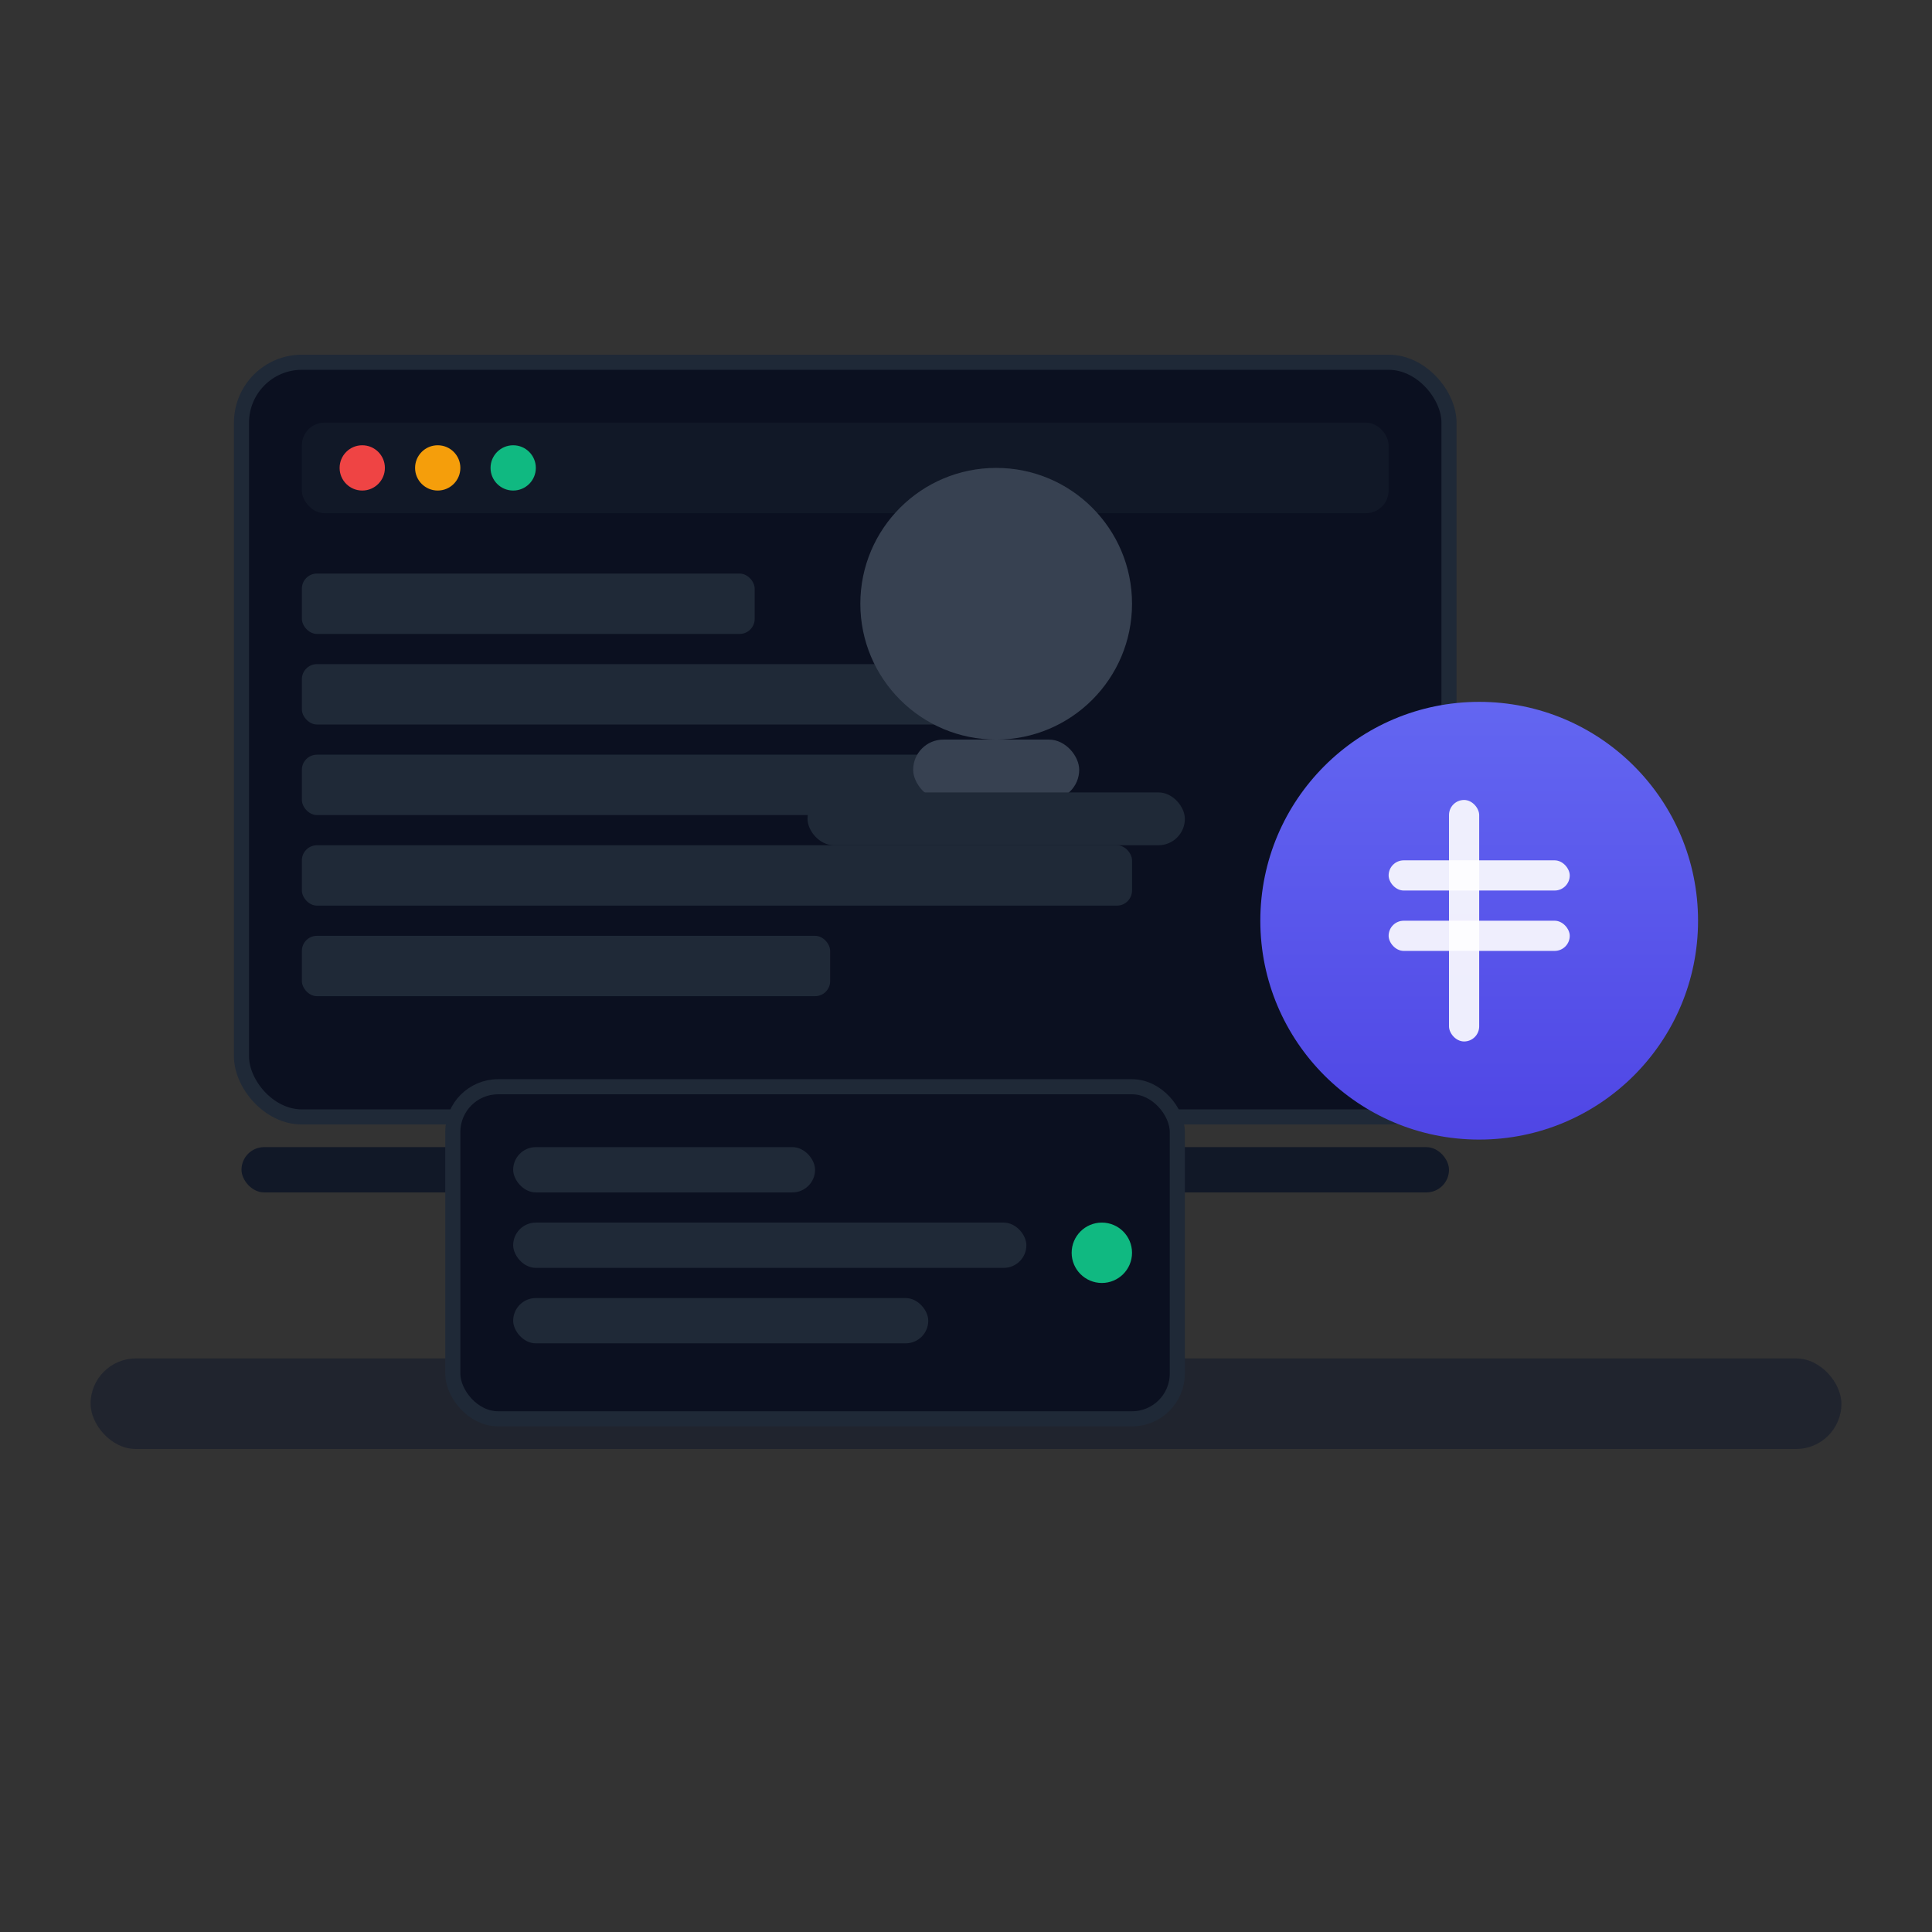 <?xml version="1.0" encoding="UTF-8"?>
<svg width="512" height="512" viewBox="0 0 512 512" fill="none" xmlns="http://www.w3.org/2000/svg" role="img" aria-label="Developer illustration">
  <rect x="0" y="0" width="512" height="512" fill="#333333" stroke="none"/>
  <defs>
    <linearGradient id="g1" x1="0" y1="0" x2="0" y2="1">
      <stop offset="0%" stop-color="#6366F1"/>
      <stop offset="100%" stop-color="#4F46E5"/>
    </linearGradient>
  </defs>
  <rect x="24" y="360" width="464" height="24" rx="12" fill="#0f172a" opacity="0.5"/>
  <rect x="64" y="96" width="320" height="200" rx="16" fill="#0b1020" stroke="#1f2937" stroke-width="4"/>
  <rect x="80" y="112" width="288" height="24" rx="6" fill="#111827"/>
  <circle cx="96" cy="124" r="6" fill="#ef4444"/>
  <circle cx="116" cy="124" r="6" fill="#f59e0b"/>
  <circle cx="136" cy="124" r="6" fill="#10b981"/>
  <rect x="80" y="152" width="120" height="16" rx="4" fill="#1f2937"/>
  <rect x="80" y="176" width="200" height="16" rx="4" fill="#1f2937"/>
  <rect x="80" y="200" width="168" height="16" rx="4" fill="#1f2937"/>
  <rect x="80" y="224" width="220" height="16" rx="4" fill="#1f2937"/>
  <rect x="80" y="248" width="140" height="16" rx="4" fill="#1f2937"/>
  <rect x="64" y="304" width="320" height="12" rx="6" fill="#111827"/>
  <g transform="translate(328,180)">
    <circle cx="64" cy="64" r="58" fill="url(#g1)"/>
    <rect x="40" y="48" width="48" height="8" rx="4" fill="white" opacity="0.9"/>
    <rect x="40" y="64" width="48" height="8" rx="4" fill="white" opacity="0.9"/>
    <rect x="56" y="32" width="8" height="64" rx="4" fill="white" opacity="0.9"/>
  </g>
  <g transform="translate(160,256)">
    <rect x="-40" y="32" width="192" height="88" rx="12" fill="#0b1020" stroke="#1f2937" stroke-width="4"/>
    <rect x="-24" y="48" width="80" height="12" rx="6" fill="#1f2937"/>
    <rect x="-24" y="68" width="136" height="12" rx="6" fill="#1f2937"/>
    <rect x="-24" y="88" width="110" height="12" rx="6" fill="#1f2937"/>
    <circle cx="132" cy="76" r="8" fill="#10b981"/>
  </g>
  <g transform="translate(224,120)">
    <circle cx="40" cy="40" r="36" fill="#374151"/>
    <rect x="18" y="76" width="44" height="16" rx="8" fill="#374151"/>
    <rect x="-10" y="90" width="100" height="14" rx="7" fill="#1f2937"/>
  </g>
</svg>









